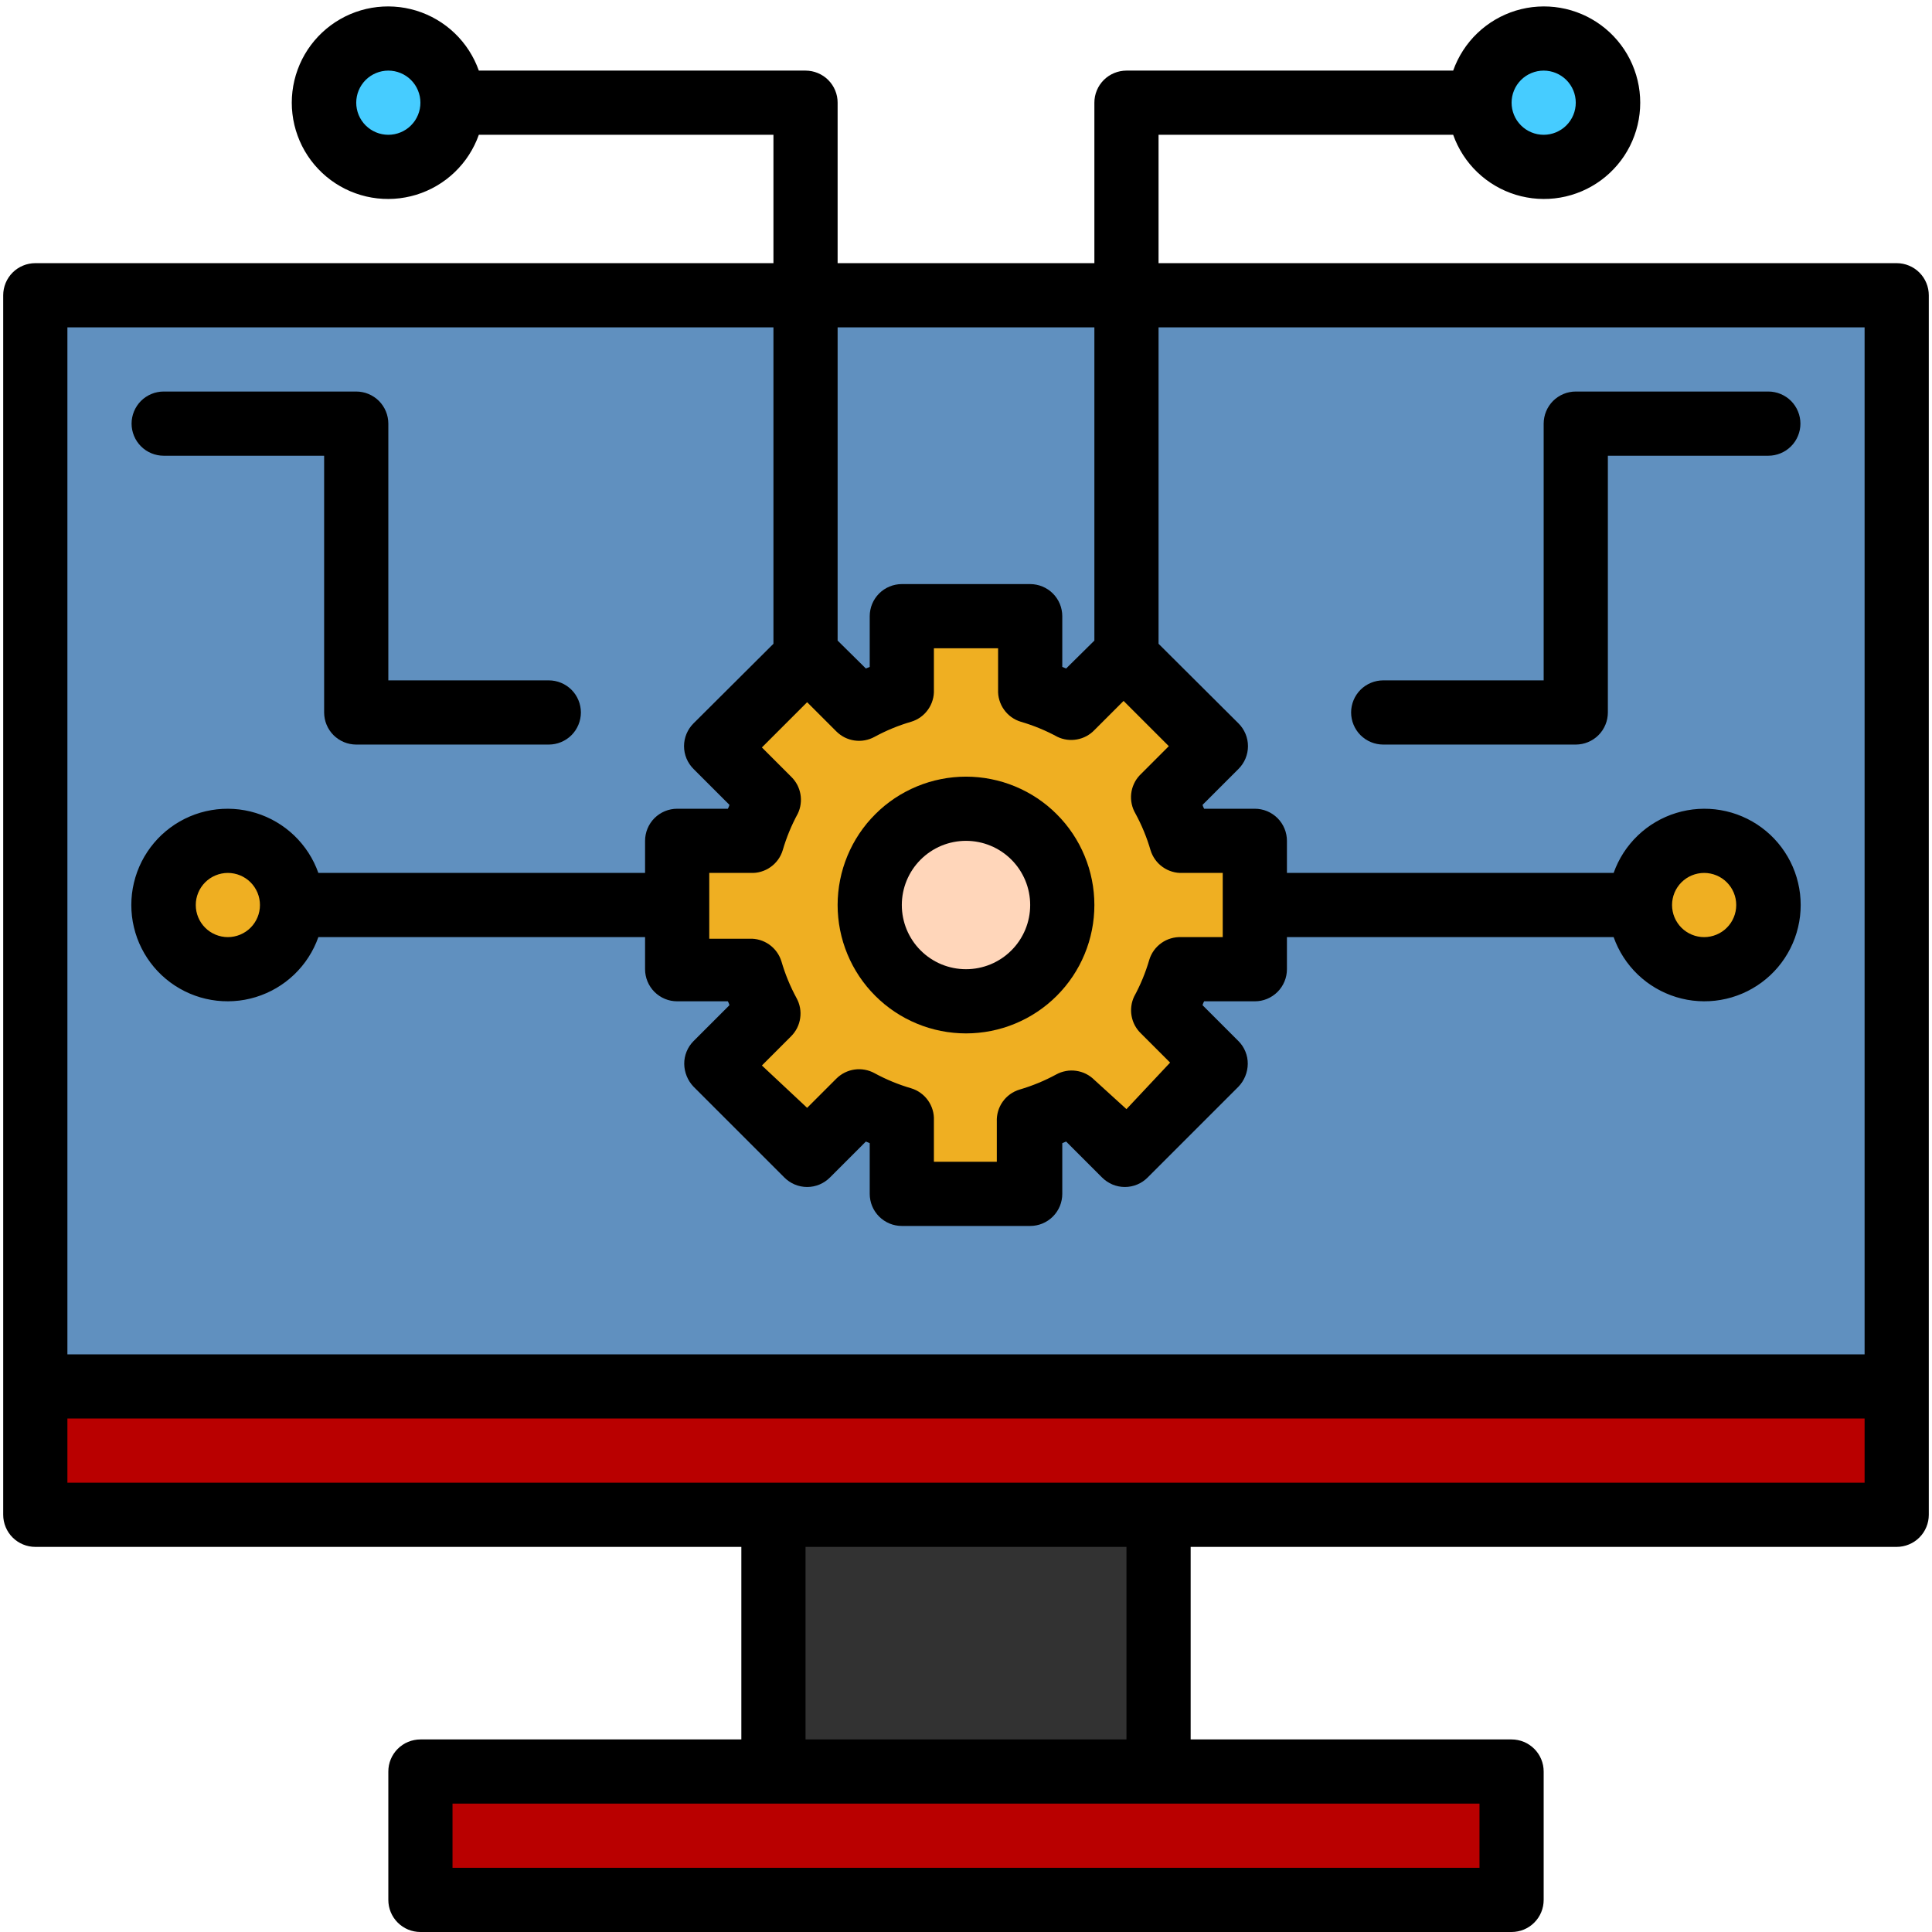 <svg xmlns="http://www.w3.org/2000/svg" xmlns:xlink="http://www.w3.org/1999/xlink" width="500" zoomAndPan="magnify" viewBox="0 0 375 375" height="500" preserveAspectRatio="xMidYMid meet" version="1.0"><path fill="#46ccff" d="M 87.832 19.934 C 87.832 20.75 87.754 21.562 87.594 22.363 C 87.434 23.168 87.195 23.945 86.883 24.703 C 86.57 25.457 86.188 26.176 85.734 26.855 C 85.277 27.535 84.762 28.164 84.184 28.742 C 83.605 29.32 82.977 29.84 82.297 30.293 C 81.613 30.746 80.898 31.129 80.141 31.445 C 79.387 31.758 78.605 31.992 77.805 32.152 C 77.004 32.312 76.191 32.391 75.375 32.391 C 74.555 32.391 73.746 32.312 72.941 32.152 C 72.141 31.992 71.363 31.758 70.605 31.445 C 69.852 31.129 69.133 30.746 68.453 30.293 C 67.773 29.84 67.145 29.32 66.562 28.742 C 65.984 28.164 65.469 27.535 65.016 26.855 C 64.559 26.176 64.176 25.457 63.863 24.703 C 63.551 23.945 63.312 23.168 63.156 22.363 C 62.996 21.562 62.914 20.75 62.914 19.934 C 62.914 19.117 62.996 18.305 63.156 17.504 C 63.312 16.699 63.551 15.922 63.863 15.164 C 64.176 14.41 64.559 13.691 65.016 13.012 C 65.469 12.332 65.984 11.703 66.562 11.125 C 67.145 10.547 67.773 10.027 68.453 9.574 C 69.133 9.121 69.852 8.738 70.605 8.422 C 71.363 8.109 72.141 7.875 72.941 7.715 C 73.746 7.555 74.555 7.477 75.375 7.477 C 76.191 7.477 77.004 7.555 77.805 7.715 C 78.605 7.875 79.387 8.109 80.141 8.422 C 80.898 8.738 81.613 9.121 82.297 9.574 C 82.977 10.027 83.605 10.547 84.184 11.125 C 84.762 11.703 85.277 12.332 85.734 13.012 C 86.188 13.691 86.57 14.41 86.883 15.164 C 87.195 15.922 87.434 16.699 87.594 17.504 C 87.754 18.305 87.832 19.117 87.832 19.934 Z M 87.832 19.934 " fill-opacity="1" fill-rule="nonzero"/><path fill="#46ccff" d="M 312.086 19.934 C 312.086 20.75 312.004 21.562 311.844 22.363 C 311.688 23.168 311.449 23.945 311.137 24.703 C 310.824 25.457 310.441 26.176 309.984 26.855 C 309.531 27.535 309.016 28.164 308.438 28.742 C 307.855 29.32 307.227 29.84 306.547 30.293 C 305.867 30.746 305.148 31.129 304.395 31.445 C 303.637 31.758 302.859 31.992 302.059 32.152 C 301.254 32.312 300.445 32.391 299.625 32.391 C 298.809 32.391 297.996 32.312 297.195 32.152 C 296.395 31.992 295.613 31.758 294.859 31.445 C 294.102 31.129 293.387 30.746 292.703 30.293 C 292.023 29.84 291.395 29.32 290.816 28.742 C 290.238 28.164 289.723 27.535 289.266 26.855 C 288.812 26.176 288.43 25.457 288.117 24.703 C 287.805 23.945 287.566 23.168 287.406 22.363 C 287.246 21.562 287.168 20.75 287.168 19.934 C 287.168 19.117 287.246 18.305 287.406 17.504 C 287.566 16.699 287.805 15.922 288.117 15.164 C 288.43 14.41 288.812 13.691 289.266 13.012 C 289.723 12.332 290.238 11.703 290.816 11.125 C 291.395 10.547 292.023 10.027 292.703 9.574 C 293.387 9.121 294.102 8.738 294.859 8.422 C 295.613 8.109 296.395 7.875 297.195 7.715 C 297.996 7.555 298.809 7.477 299.625 7.477 C 300.445 7.477 301.254 7.555 302.059 7.715 C 302.859 7.875 303.637 8.109 304.395 8.422 C 305.148 8.738 305.867 9.121 306.547 9.574 C 307.227 10.027 307.855 10.547 308.438 11.125 C 309.016 11.703 309.531 12.332 309.984 13.012 C 310.441 13.691 310.824 14.41 311.137 15.164 C 311.449 15.922 311.688 16.699 311.844 17.504 C 312.004 18.305 312.086 19.117 312.086 19.934 Z M 312.086 19.934 " fill-opacity="1" fill-rule="nonzero"/><path fill="#323232" d="M 150.125 287.789 L 224.875 287.789 L 224.875 350.082 L 150.125 350.082 Z M 150.125 287.789 " fill-opacity="1" fill-rule="nonzero"/><path fill="#b90000" d="M 81.602 343.855 L 293.398 343.855 L 293.398 368.77 L 81.602 368.77 Z M 81.602 343.855 " fill-opacity="1" fill-rule="nonzero"/><path fill="#6090bf" d="M 6.852 57.309 L 368.148 57.309 L 368.148 294.02 L 6.852 294.02 Z M 6.852 57.309 " fill-opacity="1" fill-rule="nonzero"/><path fill="#b90000" d="M 6.852 269.102 L 368.148 269.102 L 368.148 294.02 L 6.852 294.02 Z M 6.852 269.102 " fill-opacity="1" fill-rule="nonzero"/><path fill="#efaf22" d="M 56.688 175.664 C 56.688 176.484 56.605 177.293 56.445 178.094 C 56.285 178.898 56.051 179.676 55.738 180.434 C 55.426 181.188 55.039 181.906 54.586 182.586 C 54.133 183.266 53.617 183.895 53.035 184.473 C 52.457 185.051 51.828 185.57 51.148 186.023 C 50.469 186.477 49.75 186.863 48.996 187.176 C 48.238 187.488 47.461 187.723 46.656 187.883 C 45.855 188.043 45.047 188.121 44.227 188.121 C 43.41 188.121 42.598 188.043 41.797 187.883 C 40.996 187.723 40.215 187.488 39.461 187.176 C 38.703 186.863 37.984 186.477 37.305 186.023 C 36.625 185.57 35.996 185.051 35.418 184.473 C 34.84 183.895 34.324 183.266 33.867 182.586 C 33.414 181.906 33.031 181.188 32.719 180.434 C 32.406 179.676 32.168 178.898 32.008 178.094 C 31.848 177.293 31.77 176.484 31.77 175.664 C 31.77 174.848 31.848 174.035 32.008 173.234 C 32.168 172.43 32.406 171.652 32.719 170.898 C 33.031 170.141 33.414 169.422 33.867 168.742 C 34.324 168.062 34.84 167.434 35.418 166.855 C 35.996 166.277 36.625 165.762 37.305 165.305 C 37.984 164.852 38.703 164.469 39.461 164.152 C 40.215 163.84 40.996 163.605 41.797 163.445 C 42.598 163.285 43.41 163.207 44.227 163.207 C 45.047 163.207 45.855 163.285 46.656 163.445 C 47.461 163.605 48.238 163.84 48.996 164.156 C 49.75 164.469 50.469 164.852 51.148 165.305 C 51.828 165.762 52.457 166.277 53.035 166.855 C 53.617 167.434 54.133 168.062 54.586 168.742 C 55.039 169.422 55.426 170.141 55.738 170.898 C 56.051 171.652 56.285 172.43 56.445 173.234 C 56.605 174.035 56.688 174.848 56.688 175.664 Z M 56.688 175.664 " fill-opacity="1" fill-rule="nonzero"/><path fill="#efaf22" d="M 343.23 175.664 C 343.23 176.484 343.152 177.293 342.992 178.094 C 342.832 178.898 342.594 179.676 342.281 180.434 C 341.969 181.188 341.586 181.906 341.133 182.586 C 340.676 183.266 340.16 183.895 339.582 184.473 C 339.004 185.051 338.375 185.57 337.695 186.023 C 337.016 186.477 336.297 186.863 335.539 187.176 C 334.785 187.488 334.004 187.723 333.203 187.883 C 332.402 188.043 331.59 188.121 330.773 188.121 C 329.953 188.121 329.145 188.043 328.344 187.883 C 327.539 187.723 326.762 187.488 326.004 187.176 C 325.25 186.863 324.531 186.477 323.852 186.023 C 323.172 185.57 322.543 185.051 321.965 184.473 C 321.383 183.895 320.867 183.266 320.414 182.586 C 319.961 181.906 319.574 181.188 319.262 180.434 C 318.949 179.676 318.711 178.898 318.555 178.094 C 318.395 177.293 318.312 176.484 318.312 175.664 C 318.312 174.848 318.395 174.035 318.555 173.234 C 318.711 172.43 318.949 171.652 319.262 170.898 C 319.574 170.141 319.961 169.422 320.414 168.742 C 320.867 168.062 321.383 167.434 321.965 166.855 C 322.543 166.277 323.172 165.762 323.852 165.305 C 324.531 164.852 325.25 164.469 326.004 164.152 C 326.762 163.84 327.539 163.605 328.344 163.445 C 329.145 163.285 329.953 163.207 330.773 163.207 C 331.59 163.207 332.402 163.285 333.203 163.445 C 334.004 163.605 334.785 163.84 335.539 164.156 C 336.297 164.469 337.016 164.852 337.695 165.305 C 338.375 165.762 339.004 166.277 339.582 166.855 C 340.16 167.434 340.676 168.062 341.133 168.742 C 341.586 169.422 341.969 170.141 342.281 170.898 C 342.594 171.652 342.832 172.43 342.992 173.234 C 343.152 174.035 343.23 174.848 343.23 175.664 Z M 343.23 175.664 " fill-opacity="1" fill-rule="nonzero"/><path fill="#efaf22" d="M 243.562 188.121 L 243.562 163.207 L 229.297 163.207 C 228.453 160.32 227.309 157.562 225.871 154.922 L 235.965 144.828 L 218.645 127.199 L 208.555 137.293 C 205.816 135.836 202.949 134.691 199.957 133.867 L 199.957 119.602 L 175.043 119.602 L 175.043 133.867 C 172.156 134.715 169.395 135.855 166.758 137.293 L 156.664 127.199 L 139.035 144.828 L 149.129 154.922 C 147.691 157.562 146.547 160.32 145.703 163.207 L 131.438 163.207 L 131.438 188.121 L 145.703 188.121 C 146.547 191.008 147.691 193.77 149.129 196.406 L 139.035 206.812 L 156.664 224.438 L 166.758 214.348 C 169.395 215.785 172.156 216.926 175.043 217.773 L 175.043 231.727 L 199.957 231.727 L 199.957 217.461 C 202.844 216.617 205.605 215.473 208.242 214.035 L 218.645 224.129 L 235.965 206.812 L 225.871 196.719 C 227.332 193.98 228.473 191.113 229.297 188.121 Z M 243.562 188.121 " fill-opacity="1" fill-rule="nonzero"/><path fill="#ffd6ba" d="M 206.188 175.664 C 206.188 176.277 206.156 176.887 206.098 177.496 C 206.039 178.105 205.949 178.711 205.828 179.309 C 205.711 179.91 205.562 180.504 205.383 181.09 C 205.207 181.676 205 182.25 204.766 182.816 C 204.531 183.383 204.27 183.934 203.98 184.473 C 203.691 185.012 203.379 185.539 203.039 186.047 C 202.699 186.555 202.336 187.047 201.945 187.52 C 201.559 187.992 201.148 188.445 200.715 188.879 C 200.281 189.312 199.828 189.723 199.355 190.109 C 198.883 190.5 198.391 190.863 197.883 191.203 C 197.375 191.543 196.848 191.855 196.309 192.145 C 195.77 192.434 195.219 192.695 194.652 192.93 C 194.086 193.164 193.512 193.371 192.926 193.547 C 192.34 193.727 191.746 193.875 191.145 193.992 C 190.547 194.113 189.941 194.203 189.332 194.262 C 188.723 194.32 188.113 194.352 187.5 194.352 C 186.887 194.352 186.277 194.32 185.668 194.262 C 185.059 194.203 184.453 194.113 183.855 193.992 C 183.254 193.875 182.66 193.727 182.074 193.547 C 181.488 193.371 180.914 193.164 180.348 192.93 C 179.781 192.695 179.23 192.434 178.691 192.145 C 178.152 191.855 177.625 191.543 177.117 191.203 C 176.609 190.863 176.117 190.5 175.645 190.109 C 175.172 189.723 174.719 189.312 174.285 188.879 C 173.852 188.445 173.441 187.992 173.055 187.52 C 172.664 187.047 172.301 186.555 171.961 186.047 C 171.621 185.539 171.309 185.012 171.02 184.473 C 170.73 183.934 170.469 183.383 170.234 182.816 C 170 182.25 169.793 181.676 169.617 181.09 C 169.438 180.504 169.289 179.91 169.172 179.309 C 169.051 178.711 168.961 178.105 168.902 177.496 C 168.844 176.887 168.812 176.277 168.812 175.664 C 168.812 175.051 168.844 174.441 168.902 173.832 C 168.961 173.223 169.051 172.617 169.172 172.02 C 169.289 171.418 169.438 170.824 169.617 170.238 C 169.793 169.652 170 169.078 170.234 168.512 C 170.469 167.949 170.73 167.395 171.02 166.855 C 171.309 166.316 171.621 165.789 171.961 165.281 C 172.301 164.773 172.664 164.281 173.055 163.809 C 173.441 163.336 173.852 162.883 174.285 162.449 C 174.719 162.016 175.172 161.605 175.645 161.219 C 176.117 160.832 176.609 160.465 177.117 160.125 C 177.625 159.785 178.152 159.473 178.691 159.184 C 179.23 158.895 179.781 158.633 180.348 158.398 C 180.914 158.164 181.488 157.961 182.074 157.781 C 182.66 157.605 183.254 157.457 183.855 157.336 C 184.453 157.215 185.059 157.125 185.668 157.066 C 186.277 157.008 186.887 156.977 187.5 156.977 C 188.113 156.977 188.723 157.008 189.332 157.066 C 189.941 157.125 190.547 157.215 191.145 157.336 C 191.746 157.457 192.34 157.605 192.926 157.781 C 193.512 157.961 194.086 158.164 194.652 158.398 C 195.219 158.633 195.77 158.895 196.309 159.184 C 196.848 159.473 197.375 159.785 197.883 160.125 C 198.391 160.465 198.883 160.832 199.355 161.219 C 199.828 161.605 200.281 162.016 200.715 162.449 C 201.148 162.883 201.559 163.336 201.945 163.809 C 202.336 164.281 202.699 164.773 203.039 165.281 C 203.379 165.789 203.691 166.316 203.98 166.855 C 204.27 167.395 204.531 167.949 204.766 168.512 C 205 169.078 205.207 169.652 205.383 170.238 C 205.562 170.824 205.711 171.418 205.828 172.02 C 205.949 172.617 206.039 173.223 206.098 173.832 C 206.156 174.441 206.188 175.051 206.188 175.664 Z M 206.188 175.664 " fill-opacity="1" fill-rule="nonzero"/><path fill="#000000" d="M 368.148 51.078 L 224.875 51.078 L 224.875 26.164 L 282.059 26.164 C 282.301 26.848 282.586 27.52 282.906 28.172 C 283.227 28.824 283.586 29.457 283.98 30.07 C 284.375 30.684 284.805 31.27 285.266 31.828 C 285.73 32.391 286.223 32.922 286.75 33.426 C 287.277 33.93 287.828 34.402 288.41 34.84 C 288.992 35.281 289.594 35.684 290.223 36.051 C 290.852 36.422 291.5 36.75 292.164 37.043 C 292.832 37.336 293.512 37.59 294.211 37.805 C 294.906 38.016 295.609 38.188 296.328 38.316 C 297.043 38.449 297.766 38.539 298.492 38.582 C 299.219 38.629 299.945 38.633 300.672 38.594 C 301.398 38.555 302.121 38.477 302.84 38.352 C 303.555 38.23 304.266 38.066 304.961 37.859 C 305.66 37.652 306.344 37.406 307.016 37.121 C 307.684 36.836 308.336 36.512 308.965 36.148 C 309.598 35.789 310.207 35.391 310.793 34.957 C 311.379 34.523 311.934 34.059 312.465 33.562 C 312.996 33.062 313.496 32.535 313.965 31.98 C 314.438 31.422 314.871 30.84 315.273 30.234 C 315.672 29.625 316.039 28.996 316.367 28.348 C 316.695 27.695 316.98 27.027 317.23 26.344 C 317.48 25.66 317.691 24.965 317.859 24.258 C 318.027 23.551 318.156 22.832 318.238 22.109 C 318.324 21.387 318.367 20.66 318.367 19.934 C 318.367 19.207 318.324 18.48 318.238 17.758 C 318.156 17.035 318.027 16.316 317.859 15.609 C 317.691 14.902 317.48 14.207 317.23 13.523 C 316.98 12.84 316.695 12.172 316.367 11.52 C 316.039 10.871 315.672 10.242 315.273 9.633 C 314.871 9.027 314.438 8.445 313.965 7.887 C 313.496 7.332 312.996 6.805 312.465 6.305 C 311.934 5.809 311.379 5.344 310.793 4.91 C 310.207 4.477 309.598 4.078 308.965 3.719 C 308.336 3.355 307.684 3.031 307.016 2.746 C 306.344 2.461 305.66 2.215 304.961 2.008 C 304.266 1.801 303.555 1.637 302.84 1.516 C 302.121 1.391 301.398 1.312 300.672 1.273 C 299.945 1.234 299.219 1.238 298.492 1.285 C 297.766 1.328 297.043 1.418 296.328 1.547 C 295.609 1.68 294.906 1.852 294.211 2.062 C 293.512 2.277 292.832 2.531 292.164 2.824 C 291.5 3.117 290.852 3.445 290.223 3.816 C 289.594 4.184 288.992 4.586 288.41 5.027 C 287.828 5.465 287.277 5.938 286.75 6.441 C 286.223 6.941 285.73 7.477 285.266 8.039 C 284.805 8.598 284.375 9.184 283.98 9.797 C 283.586 10.41 283.227 11.043 282.906 11.695 C 282.586 12.348 282.301 13.02 282.059 13.703 L 218.645 13.703 C 218.238 13.703 217.832 13.746 217.43 13.824 C 217.031 13.902 216.641 14.023 216.262 14.18 C 215.883 14.336 215.527 14.527 215.184 14.754 C 214.844 14.98 214.531 15.238 214.242 15.527 C 213.953 15.816 213.695 16.133 213.465 16.473 C 213.238 16.812 213.047 17.172 212.891 17.551 C 212.734 17.926 212.617 18.316 212.535 18.719 C 212.457 19.121 212.418 19.523 212.418 19.934 L 212.418 51.078 L 162.582 51.078 L 162.582 19.934 C 162.582 19.523 162.543 19.121 162.465 18.719 C 162.383 18.316 162.266 17.926 162.109 17.551 C 161.953 17.172 161.762 16.812 161.535 16.473 C 161.305 16.133 161.047 15.816 160.758 15.527 C 160.469 15.238 160.156 14.98 159.816 14.754 C 159.473 14.527 159.117 14.336 158.738 14.18 C 158.359 14.023 157.969 13.902 157.57 13.824 C 157.168 13.746 156.762 13.703 156.355 13.703 L 92.941 13.703 C 92.699 13.02 92.414 12.348 92.094 11.695 C 91.773 11.043 91.414 10.41 91.02 9.797 C 90.625 9.184 90.195 8.598 89.734 8.039 C 89.27 7.477 88.773 6.941 88.25 6.441 C 87.723 5.938 87.172 5.465 86.59 5.027 C 86.008 4.586 85.406 4.184 84.777 3.816 C 84.148 3.445 83.5 3.117 82.836 2.824 C 82.168 2.531 81.488 2.277 80.789 2.062 C 80.094 1.852 79.387 1.68 78.672 1.547 C 77.957 1.418 77.234 1.328 76.508 1.285 C 75.781 1.238 75.055 1.234 74.328 1.273 C 73.602 1.312 72.879 1.391 72.16 1.516 C 71.445 1.637 70.734 1.801 70.039 2.008 C 69.34 2.215 68.656 2.461 67.984 2.746 C 67.316 3.031 66.664 3.355 66.035 3.719 C 65.402 4.078 64.793 4.477 64.207 4.91 C 63.621 5.344 63.066 5.809 62.535 6.305 C 62.004 6.805 61.504 7.332 61.035 7.887 C 60.562 8.445 60.129 9.027 59.727 9.633 C 59.328 10.242 58.961 10.871 58.633 11.52 C 58.305 12.172 58.02 12.84 57.77 13.523 C 57.52 14.207 57.309 14.902 57.141 15.609 C 56.973 16.316 56.844 17.035 56.762 17.758 C 56.676 18.48 56.633 19.207 56.633 19.934 C 56.633 20.66 56.676 21.387 56.762 22.109 C 56.844 22.832 56.973 23.551 57.141 24.258 C 57.309 24.965 57.52 25.66 57.77 26.344 C 58.02 27.027 58.305 27.695 58.633 28.348 C 58.961 28.996 59.328 29.625 59.727 30.234 C 60.129 30.84 60.562 31.422 61.035 31.98 C 61.504 32.535 62.004 33.062 62.535 33.562 C 63.066 34.059 63.621 34.523 64.207 34.957 C 64.793 35.391 65.402 35.789 66.035 36.148 C 66.664 36.512 67.316 36.836 67.984 37.121 C 68.656 37.406 69.34 37.652 70.039 37.859 C 70.734 38.066 71.445 38.23 72.16 38.352 C 72.879 38.477 73.602 38.555 74.328 38.594 C 75.055 38.633 75.781 38.629 76.508 38.582 C 77.234 38.539 77.957 38.449 78.672 38.316 C 79.387 38.188 80.094 38.016 80.789 37.805 C 81.488 37.59 82.168 37.336 82.836 37.043 C 83.5 36.75 84.148 36.422 84.777 36.051 C 85.406 35.684 86.008 35.281 86.59 34.84 C 87.172 34.402 87.723 33.93 88.25 33.426 C 88.773 32.922 89.27 32.391 89.734 31.828 C 90.195 31.27 90.625 30.684 91.02 30.07 C 91.414 29.457 91.773 28.824 92.094 28.172 C 92.414 27.52 92.699 26.848 92.941 26.164 L 150.125 26.164 L 150.125 51.078 L 6.852 51.078 C 6.441 51.078 6.039 51.121 5.637 51.199 C 5.234 51.277 4.848 51.398 4.469 51.555 C 4.09 51.711 3.73 51.902 3.391 52.129 C 3.051 52.355 2.738 52.613 2.449 52.902 C 2.16 53.195 1.898 53.508 1.672 53.848 C 1.445 54.188 1.254 54.547 1.098 54.926 C 0.941 55.305 0.824 55.691 0.742 56.094 C 0.664 56.496 0.621 56.898 0.621 57.309 L 0.621 294.02 C 0.621 294.43 0.664 294.836 0.742 295.234 C 0.824 295.637 0.941 296.027 1.098 296.402 C 1.254 296.781 1.445 297.141 1.672 297.48 C 1.898 297.82 2.16 298.137 2.449 298.426 C 2.738 298.715 3.051 298.973 3.391 299.199 C 3.73 299.426 4.09 299.617 4.469 299.773 C 4.848 299.93 5.234 300.051 5.637 300.129 C 6.039 300.211 6.441 300.25 6.852 300.25 L 143.895 300.25 L 143.895 337.625 L 81.602 337.625 C 81.195 337.625 80.789 337.664 80.387 337.746 C 79.988 337.824 79.598 337.941 79.219 338.098 C 78.84 338.254 78.48 338.445 78.141 338.676 C 77.801 338.902 77.488 339.16 77.199 339.449 C 76.91 339.738 76.652 340.055 76.422 340.395 C 76.195 340.734 76.004 341.094 75.848 341.469 C 75.691 341.848 75.574 342.238 75.492 342.637 C 75.414 343.039 75.375 343.445 75.375 343.855 L 75.375 368.77 C 75.375 369.18 75.414 369.586 75.492 369.984 C 75.574 370.387 75.691 370.777 75.848 371.156 C 76.004 371.531 76.195 371.891 76.422 372.23 C 76.652 372.57 76.91 372.887 77.199 373.176 C 77.488 373.465 77.801 373.723 78.141 373.949 C 78.48 374.176 78.84 374.371 79.219 374.527 C 79.598 374.684 79.988 374.801 80.387 374.879 C 80.789 374.961 81.195 375 81.602 375 L 293.398 375 C 293.805 375 294.211 374.961 294.613 374.879 C 295.012 374.801 295.402 374.684 295.781 374.527 C 296.16 374.371 296.52 374.176 296.859 373.949 C 297.199 373.723 297.512 373.465 297.801 373.176 C 298.09 372.887 298.348 372.57 298.578 372.23 C 298.805 371.891 298.996 371.531 299.152 371.156 C 299.309 370.777 299.426 370.387 299.508 369.984 C 299.586 369.586 299.625 369.18 299.625 368.77 L 299.625 343.855 C 299.625 343.445 299.586 343.039 299.508 342.637 C 299.426 342.238 299.309 341.848 299.152 341.469 C 298.996 341.094 298.805 340.734 298.578 340.395 C 298.348 340.055 298.09 339.738 297.801 339.449 C 297.512 339.16 297.199 338.902 296.859 338.676 C 296.52 338.445 296.16 338.254 295.781 338.098 C 295.402 337.941 295.012 337.824 294.613 337.746 C 294.211 337.664 293.805 337.625 293.398 337.625 L 231.105 337.625 L 231.105 300.25 L 368.148 300.25 C 368.559 300.25 368.961 300.211 369.363 300.129 C 369.766 300.051 370.152 299.93 370.531 299.773 C 370.91 299.617 371.27 299.426 371.609 299.199 C 371.949 298.973 372.262 298.715 372.551 298.426 C 372.84 298.137 373.102 297.82 373.328 297.48 C 373.555 297.141 373.746 296.781 373.902 296.402 C 374.059 296.027 374.176 295.637 374.258 295.234 C 374.336 294.836 374.379 294.43 374.379 294.02 L 374.379 57.309 C 374.379 56.898 374.336 56.496 374.258 56.094 C 374.176 55.691 374.059 55.305 373.902 54.926 C 373.746 54.547 373.555 54.188 373.328 53.848 C 373.102 53.508 372.84 53.195 372.551 52.902 C 372.262 52.613 371.949 52.355 371.609 52.129 C 371.27 51.902 370.91 51.711 370.531 51.555 C 370.152 51.398 369.766 51.277 369.363 51.199 C 368.961 51.121 368.559 51.078 368.148 51.078 Z M 299.625 13.703 C 300.035 13.703 300.441 13.746 300.84 13.824 C 301.242 13.902 301.633 14.023 302.012 14.18 C 302.387 14.336 302.746 14.527 303.086 14.754 C 303.426 14.98 303.742 15.238 304.031 15.527 C 304.32 15.816 304.578 16.133 304.805 16.473 C 305.031 16.812 305.227 17.172 305.383 17.551 C 305.539 17.926 305.656 18.316 305.734 18.719 C 305.816 19.121 305.855 19.523 305.855 19.934 C 305.855 20.344 305.816 20.746 305.734 21.148 C 305.656 21.551 305.539 21.941 305.383 22.316 C 305.227 22.695 305.031 23.055 304.805 23.395 C 304.578 23.734 304.32 24.051 304.031 24.34 C 303.742 24.629 303.426 24.887 303.086 25.113 C 302.746 25.34 302.387 25.531 302.012 25.688 C 301.633 25.844 301.242 25.965 300.84 26.043 C 300.441 26.121 300.035 26.164 299.625 26.164 C 299.219 26.164 298.812 26.121 298.41 26.043 C 298.012 25.965 297.621 25.844 297.242 25.688 C 296.863 25.531 296.504 25.34 296.164 25.113 C 295.824 24.887 295.512 24.629 295.223 24.34 C 294.934 24.051 294.676 23.734 294.445 23.395 C 294.219 23.055 294.027 22.695 293.871 22.316 C 293.715 21.941 293.598 21.551 293.516 21.148 C 293.438 20.746 293.398 20.344 293.398 19.934 C 293.398 19.523 293.438 19.121 293.516 18.719 C 293.598 18.316 293.715 17.926 293.871 17.551 C 294.027 17.172 294.219 16.812 294.445 16.473 C 294.676 16.133 294.934 15.816 295.223 15.527 C 295.512 15.238 295.824 14.98 296.164 14.754 C 296.504 14.527 296.863 14.336 297.242 14.18 C 297.621 14.023 298.012 13.902 298.41 13.824 C 298.812 13.746 299.219 13.703 299.625 13.703 Z M 75.375 26.164 C 74.965 26.164 74.559 26.121 74.16 26.043 C 73.758 25.965 73.367 25.844 72.988 25.688 C 72.613 25.531 72.254 25.34 71.914 25.113 C 71.574 24.887 71.258 24.629 70.969 24.34 C 70.68 24.051 70.422 23.734 70.195 23.395 C 69.969 23.055 69.773 22.695 69.617 22.316 C 69.461 21.941 69.344 21.551 69.266 21.148 C 69.184 20.746 69.145 20.344 69.145 19.934 C 69.145 19.523 69.184 19.121 69.266 18.719 C 69.344 18.316 69.461 17.926 69.617 17.551 C 69.773 17.172 69.969 16.812 70.195 16.473 C 70.422 16.133 70.68 15.816 70.969 15.527 C 71.258 15.238 71.574 14.98 71.914 14.754 C 72.254 14.527 72.613 14.336 72.988 14.18 C 73.367 14.023 73.758 13.902 74.16 13.824 C 74.559 13.746 74.965 13.703 75.375 13.703 C 75.781 13.703 76.188 13.746 76.59 13.824 C 76.988 13.902 77.379 14.023 77.758 14.18 C 78.137 14.336 78.496 14.527 78.836 14.754 C 79.176 14.98 79.488 15.238 79.777 15.527 C 80.066 15.816 80.324 16.133 80.555 16.473 C 80.781 16.812 80.973 17.172 81.129 17.551 C 81.285 17.926 81.402 18.316 81.484 18.719 C 81.562 19.121 81.602 19.523 81.602 19.934 C 81.602 20.344 81.562 20.746 81.484 21.148 C 81.402 21.551 81.285 21.941 81.129 22.316 C 80.973 22.695 80.781 23.055 80.555 23.395 C 80.324 23.734 80.066 24.051 79.777 24.34 C 79.488 24.629 79.176 24.887 78.836 25.113 C 78.496 25.34 78.137 25.531 77.758 25.688 C 77.379 25.844 76.988 25.965 76.59 26.043 C 76.188 26.121 75.781 26.164 75.375 26.164 Z M 212.418 63.539 L 212.418 124.336 L 206.934 129.754 L 206.188 129.445 L 206.188 119.602 C 206.188 119.191 206.148 118.789 206.066 118.387 C 205.988 117.984 205.871 117.594 205.715 117.219 C 205.559 116.84 205.363 116.48 205.137 116.141 C 204.91 115.801 204.652 115.484 204.363 115.195 C 204.074 114.906 203.758 114.648 203.418 114.422 C 203.078 114.195 202.719 114.004 202.344 113.848 C 201.965 113.691 201.574 113.57 201.172 113.492 C 200.773 113.41 200.367 113.371 199.957 113.371 L 175.043 113.371 C 174.633 113.371 174.227 113.41 173.828 113.492 C 173.426 113.57 173.035 113.691 172.656 113.848 C 172.281 114.004 171.922 114.195 171.582 114.422 C 171.242 114.648 170.926 114.906 170.637 115.195 C 170.348 115.484 170.09 115.801 169.863 116.141 C 169.637 116.48 169.441 116.84 169.285 117.219 C 169.129 117.594 169.012 117.984 168.934 118.387 C 168.852 118.789 168.812 119.191 168.812 119.602 L 168.812 129.445 L 168.066 129.754 L 162.582 124.336 L 162.582 63.539 Z M 220.391 157.91 C 221.621 160.176 222.594 162.539 223.316 165.012 C 223.52 165.676 223.82 166.285 224.223 166.848 C 224.629 167.41 225.109 167.891 225.676 168.289 C 226.238 168.691 226.852 168.988 227.516 169.184 C 228.18 169.383 228.855 169.465 229.547 169.434 L 237.332 169.434 L 237.332 181.895 L 229.297 181.895 C 228.605 181.863 227.93 181.949 227.266 182.145 C 226.602 182.34 225.988 182.637 225.426 183.039 C 224.863 183.438 224.379 183.918 223.973 184.48 C 223.57 185.043 223.27 185.656 223.07 186.316 C 222.348 188.789 221.371 191.156 220.141 193.418 C 219.859 194.008 219.676 194.625 219.594 195.273 C 219.508 195.922 219.523 196.566 219.641 197.211 C 219.758 197.852 219.969 198.461 220.277 199.039 C 220.59 199.613 220.977 200.129 221.449 200.582 L 227.117 206.25 L 218.645 215.281 L 212.418 209.613 C 211.941 209.137 211.398 208.746 210.797 208.441 C 210.191 208.141 209.555 207.941 208.887 207.848 C 208.219 207.75 207.551 207.762 206.887 207.887 C 206.223 208.008 205.598 208.23 205.004 208.555 C 202.742 209.785 200.375 210.758 197.902 211.484 C 197.242 211.684 196.629 211.984 196.066 212.387 C 195.504 212.793 195.023 213.277 194.625 213.84 C 194.223 214.402 193.926 215.016 193.73 215.68 C 193.535 216.344 193.449 217.02 193.48 217.711 L 193.48 225.5 L 181.27 225.5 L 181.27 217.461 C 181.301 216.773 181.219 216.094 181.02 215.43 C 180.824 214.77 180.527 214.156 180.125 213.59 C 179.727 213.027 179.246 212.543 178.684 212.141 C 178.121 211.734 177.512 211.434 176.848 211.234 C 174.375 210.512 172.008 209.535 169.746 208.305 C 169.156 207.98 168.527 207.758 167.863 207.637 C 167.199 207.516 166.531 207.5 165.863 207.598 C 165.195 207.691 164.559 207.891 163.953 208.195 C 163.352 208.496 162.812 208.887 162.332 209.363 L 156.664 215.031 L 147.883 206.812 L 153.551 201.141 C 154.027 200.664 154.418 200.125 154.723 199.52 C 155.023 198.918 155.223 198.281 155.316 197.613 C 155.414 196.945 155.402 196.277 155.281 195.613 C 155.16 194.949 154.934 194.32 154.609 193.73 C 153.379 191.465 152.406 189.098 151.684 186.629 C 151.48 185.965 151.18 185.355 150.777 184.793 C 150.371 184.23 149.891 183.75 149.324 183.348 C 148.762 182.949 148.148 182.652 147.484 182.453 C 146.82 182.258 146.145 182.176 145.453 182.207 L 137.668 182.207 L 137.668 169.434 L 145.703 169.434 C 146.395 169.465 147.07 169.383 147.734 169.184 C 148.398 168.988 149.012 168.691 149.574 168.289 C 150.137 167.891 150.621 167.41 151.027 166.848 C 151.43 166.285 151.73 165.676 151.93 165.012 C 152.652 162.539 153.629 160.176 154.859 157.91 C 155.141 157.32 155.324 156.703 155.406 156.055 C 155.492 155.406 155.477 154.762 155.359 154.117 C 155.242 153.477 155.031 152.867 154.723 152.289 C 154.41 151.715 154.023 151.199 153.551 150.746 L 147.883 145.078 L 156.664 136.297 L 162.332 141.965 C 162.812 142.441 163.352 142.832 163.953 143.137 C 164.559 143.438 165.195 143.637 165.863 143.73 C 166.531 143.828 167.199 143.816 167.863 143.691 C 168.527 143.57 169.156 143.348 169.746 143.023 C 172.008 141.793 174.375 140.816 176.848 140.094 C 177.512 139.895 178.121 139.594 178.684 139.191 C 179.246 138.785 179.727 138.301 180.125 137.738 C 180.527 137.176 180.824 136.562 181.02 135.898 C 181.219 135.234 181.301 134.559 181.27 133.867 L 181.27 125.832 L 193.73 125.832 L 193.73 133.867 C 193.699 134.559 193.781 135.234 193.98 135.898 C 194.176 136.562 194.473 137.176 194.875 137.738 C 195.273 138.301 195.754 138.785 196.316 139.191 C 196.879 139.594 197.488 139.895 198.152 140.094 C 200.625 140.816 202.992 141.793 205.254 143.023 C 205.844 143.305 206.461 143.488 207.109 143.574 C 207.758 143.656 208.402 143.641 209.047 143.523 C 209.688 143.406 210.297 143.195 210.875 142.887 C 211.449 142.574 211.965 142.188 212.418 141.715 L 218.086 136.047 L 226.867 144.828 L 221.199 150.5 C 220.742 150.988 220.371 151.539 220.094 152.152 C 219.812 152.762 219.637 153.402 219.562 154.07 C 219.492 154.738 219.523 155.402 219.668 156.059 C 219.809 156.715 220.051 157.332 220.391 157.91 Z M 150.125 63.539 L 150.125 124.957 L 134.613 140.406 C 134.32 140.695 134.062 141.012 133.832 141.352 C 133.602 141.695 133.41 142.055 133.25 142.434 C 133.094 142.812 132.973 143.203 132.891 143.609 C 132.812 144.012 132.77 144.418 132.77 144.828 C 132.77 145.242 132.812 145.648 132.891 146.051 C 132.973 146.453 133.094 146.848 133.25 147.227 C 133.41 147.605 133.602 147.965 133.832 148.305 C 134.062 148.648 134.32 148.965 134.613 149.254 L 141.59 156.23 C 141.512 156.488 141.41 156.738 141.277 156.977 L 131.438 156.977 C 131.027 156.977 130.621 157.016 130.223 157.098 C 129.82 157.176 129.43 157.293 129.055 157.449 C 128.676 157.609 128.316 157.801 127.977 158.027 C 127.637 158.254 127.32 158.512 127.031 158.801 C 126.742 159.09 126.484 159.406 126.258 159.746 C 126.031 160.086 125.84 160.445 125.684 160.82 C 125.523 161.199 125.406 161.59 125.328 161.992 C 125.246 162.391 125.207 162.797 125.207 163.207 L 125.207 169.434 L 61.793 169.434 C 61.551 168.75 61.27 168.078 60.949 167.426 C 60.629 166.773 60.27 166.141 59.875 165.527 C 59.48 164.918 59.051 164.328 58.586 163.77 C 58.125 163.207 57.629 162.676 57.105 162.172 C 56.578 161.668 56.023 161.195 55.445 160.758 C 54.863 160.316 54.258 159.914 53.629 159.547 C 53.004 159.176 52.355 158.848 51.688 158.555 C 51.023 158.262 50.34 158.008 49.645 157.797 C 48.949 157.582 48.242 157.41 47.527 157.281 C 46.809 157.148 46.09 157.062 45.363 157.016 C 44.637 156.969 43.91 156.965 43.184 157.004 C 42.453 157.043 41.734 157.121 41.016 157.246 C 40.297 157.367 39.59 157.535 38.891 157.738 C 38.191 157.945 37.508 158.191 36.84 158.477 C 36.168 158.762 35.52 159.086 34.887 159.449 C 34.254 159.809 33.648 160.207 33.062 160.641 C 32.477 161.074 31.918 161.539 31.387 162.035 C 30.855 162.535 30.355 163.062 29.887 163.621 C 29.418 164.176 28.984 164.758 28.582 165.367 C 28.18 165.973 27.816 166.602 27.488 167.25 C 27.16 167.902 26.871 168.57 26.621 169.254 C 26.371 169.938 26.164 170.633 25.996 171.34 C 25.824 172.051 25.699 172.766 25.613 173.488 C 25.531 174.211 25.488 174.938 25.488 175.664 C 25.488 176.391 25.531 177.117 25.613 177.84 C 25.699 178.562 25.824 179.281 25.996 179.988 C 26.164 180.695 26.371 181.391 26.621 182.078 C 26.871 182.762 27.16 183.426 27.488 184.078 C 27.816 184.727 28.18 185.355 28.582 185.965 C 28.984 186.57 29.418 187.152 29.887 187.711 C 30.355 188.266 30.855 188.793 31.387 189.293 C 31.918 189.789 32.477 190.254 33.062 190.688 C 33.648 191.121 34.254 191.52 34.887 191.879 C 35.52 192.242 36.168 192.566 36.84 192.852 C 37.508 193.137 38.191 193.383 38.891 193.59 C 39.59 193.797 40.297 193.961 41.016 194.082 C 41.734 194.207 42.453 194.285 43.184 194.324 C 43.91 194.363 44.637 194.359 45.363 194.312 C 46.09 194.27 46.809 194.18 47.527 194.051 C 48.242 193.918 48.949 193.746 49.645 193.535 C 50.34 193.32 51.023 193.066 51.688 192.773 C 52.355 192.48 53.004 192.152 53.629 191.785 C 54.258 191.414 54.863 191.012 55.445 190.574 C 56.023 190.133 56.578 189.66 57.105 189.16 C 57.629 188.656 58.125 188.121 58.586 187.562 C 59.051 187 59.48 186.414 59.875 185.801 C 60.27 185.188 60.629 184.559 60.949 183.902 C 61.27 183.25 61.551 182.578 61.793 181.895 L 125.207 181.895 L 125.207 188.121 C 125.207 188.531 125.246 188.938 125.328 189.34 C 125.406 189.738 125.523 190.129 125.684 190.508 C 125.84 190.883 126.031 191.242 126.258 191.582 C 126.484 191.922 126.742 192.238 127.031 192.527 C 127.32 192.816 127.637 193.074 127.977 193.301 C 128.316 193.531 128.676 193.723 129.055 193.879 C 129.43 194.035 129.82 194.152 130.223 194.234 C 130.621 194.312 131.027 194.352 131.438 194.352 L 141.277 194.352 C 141.41 194.59 141.512 194.84 141.59 195.102 L 134.613 202.078 C 134.031 202.664 133.582 203.34 133.27 204.109 C 132.957 204.875 132.801 205.672 132.809 206.5 C 132.82 207.324 132.98 208.117 133.293 208.883 C 133.605 209.645 134.043 210.324 134.613 210.922 L 152.242 228.551 C 152.531 228.844 152.848 229.102 153.188 229.332 C 153.531 229.562 153.891 229.758 154.27 229.914 C 154.648 230.074 155.039 230.191 155.445 230.273 C 155.848 230.352 156.254 230.395 156.664 230.395 C 157.078 230.395 157.484 230.352 157.887 230.273 C 158.289 230.191 158.68 230.074 159.062 229.914 C 159.441 229.758 159.801 229.562 160.141 229.332 C 160.484 229.102 160.797 228.844 161.09 228.551 L 168.066 221.574 L 168.812 221.887 L 168.812 231.727 C 168.812 232.137 168.852 232.543 168.934 232.941 C 169.012 233.344 169.129 233.734 169.285 234.113 C 169.441 234.488 169.637 234.848 169.863 235.188 C 170.09 235.527 170.348 235.844 170.637 236.133 C 170.926 236.422 171.242 236.68 171.582 236.906 C 171.922 237.133 172.281 237.324 172.656 237.484 C 173.035 237.641 173.426 237.758 173.828 237.836 C 174.227 237.918 174.633 237.957 175.043 237.957 L 199.957 237.957 C 200.367 237.957 200.773 237.918 201.172 237.836 C 201.574 237.758 201.965 237.641 202.344 237.484 C 202.719 237.324 203.078 237.133 203.418 236.906 C 203.758 236.68 204.074 236.422 204.363 236.133 C 204.652 235.844 204.91 235.527 205.137 235.188 C 205.363 234.848 205.559 234.488 205.715 234.113 C 205.871 233.734 205.988 233.344 206.066 232.941 C 206.148 232.543 206.188 232.137 206.188 231.727 L 206.188 221.887 L 206.934 221.574 L 213.91 228.551 C 214.203 228.844 214.516 229.102 214.859 229.332 C 215.199 229.562 215.559 229.758 215.938 229.914 C 216.32 230.074 216.711 230.191 217.113 230.273 C 217.516 230.352 217.922 230.395 218.336 230.395 C 218.746 230.395 219.152 230.352 219.555 230.273 C 219.961 230.191 220.352 230.074 220.73 229.914 C 221.109 229.758 221.469 229.562 221.812 229.332 C 222.152 229.102 222.469 228.844 222.758 228.551 L 240.387 210.922 C 240.957 210.324 241.395 209.645 241.707 208.883 C 242.02 208.117 242.18 207.324 242.191 206.5 C 242.199 205.672 242.043 204.875 241.73 204.109 C 241.418 203.34 240.969 202.664 240.387 202.078 L 233.41 195.102 C 233.488 194.84 233.59 194.59 233.723 194.352 L 243.562 194.352 C 243.973 194.352 244.379 194.312 244.777 194.234 C 245.18 194.152 245.57 194.035 245.945 193.879 C 246.324 193.723 246.684 193.531 247.023 193.301 C 247.363 193.074 247.68 192.816 247.969 192.527 C 248.258 192.238 248.516 191.922 248.742 191.582 C 248.969 191.242 249.16 190.883 249.316 190.508 C 249.477 190.129 249.594 189.738 249.672 189.34 C 249.754 188.938 249.793 188.531 249.793 188.121 L 249.793 181.895 L 313.207 181.895 C 313.449 182.578 313.73 183.25 314.051 183.902 C 314.371 184.559 314.73 185.188 315.125 185.801 C 315.52 186.414 315.949 187 316.414 187.562 C 316.875 188.121 317.371 188.656 317.895 189.16 C 318.422 189.66 318.977 190.133 319.555 190.574 C 320.137 191.012 320.742 191.414 321.371 191.785 C 321.996 192.152 322.645 192.48 323.312 192.773 C 323.977 193.066 324.66 193.32 325.355 193.535 C 326.051 193.746 326.758 193.918 327.473 194.051 C 328.191 194.18 328.91 194.27 329.637 194.312 C 330.363 194.359 331.09 194.363 331.816 194.324 C 332.547 194.285 333.266 194.207 333.984 194.082 C 334.703 193.961 335.41 193.797 336.109 193.59 C 336.809 193.383 337.492 193.137 338.16 192.852 C 338.832 192.566 339.48 192.242 340.113 191.879 C 340.746 191.52 341.352 191.121 341.938 190.688 C 342.523 190.254 343.082 189.789 343.613 189.293 C 344.145 188.793 344.645 188.266 345.113 187.711 C 345.582 187.152 346.016 186.57 346.418 185.965 C 346.82 185.355 347.184 184.727 347.512 184.078 C 347.84 183.426 348.129 182.762 348.379 182.078 C 348.629 181.391 348.836 180.695 349.004 179.988 C 349.176 179.281 349.301 178.562 349.387 177.84 C 349.469 177.117 349.512 176.391 349.512 175.664 C 349.512 174.938 349.469 174.211 349.387 173.488 C 349.301 172.766 349.176 172.051 349.004 171.34 C 348.836 170.633 348.629 169.938 348.379 169.254 C 348.129 168.57 347.84 167.902 347.512 167.25 C 347.184 166.602 346.82 165.973 346.418 165.367 C 346.016 164.758 345.582 164.176 345.113 163.621 C 344.645 163.062 344.145 162.535 343.613 162.035 C 343.082 161.539 342.523 161.074 341.938 160.641 C 341.352 160.207 340.746 159.809 340.113 159.449 C 339.48 159.086 338.832 158.762 338.16 158.477 C 337.492 158.191 336.809 157.945 336.109 157.738 C 335.41 157.535 334.703 157.367 333.984 157.246 C 333.266 157.121 332.547 157.043 331.816 157.004 C 331.09 156.965 330.363 156.969 329.637 157.016 C 328.91 157.062 328.191 157.148 327.473 157.281 C 326.758 157.41 326.051 157.582 325.355 157.797 C 324.66 158.008 323.977 158.262 323.312 158.555 C 322.645 158.848 321.996 159.176 321.371 159.547 C 320.742 159.914 320.137 160.316 319.555 160.758 C 318.977 161.195 318.422 161.668 317.898 162.172 C 317.371 162.676 316.875 163.207 316.414 163.77 C 315.949 164.328 315.52 164.918 315.125 165.527 C 314.73 166.141 314.371 166.773 314.051 167.426 C 313.73 168.078 313.449 168.75 313.207 169.434 L 249.793 169.434 L 249.793 163.207 C 249.793 162.797 249.754 162.391 249.672 161.992 C 249.594 161.59 249.477 161.199 249.316 160.82 C 249.16 160.445 248.969 160.086 248.742 159.746 C 248.516 159.406 248.258 159.09 247.969 158.801 C 247.68 158.512 247.363 158.254 247.023 158.027 C 246.684 157.801 246.324 157.605 245.945 157.449 C 245.57 157.293 245.18 157.176 244.777 157.098 C 244.379 157.016 243.973 156.977 243.562 156.977 L 233.723 156.977 C 233.59 156.738 233.488 156.488 233.41 156.23 L 240.387 149.254 C 240.68 148.965 240.938 148.648 241.168 148.305 C 241.398 147.965 241.59 147.605 241.75 147.227 C 241.906 146.848 242.027 146.453 242.109 146.051 C 242.188 145.648 242.23 145.242 242.23 144.828 C 242.23 144.418 242.188 144.012 242.109 143.609 C 242.027 143.203 241.906 142.812 241.75 142.434 C 241.59 142.055 241.398 141.695 241.168 141.352 C 240.938 141.012 240.68 140.695 240.387 140.406 L 224.875 124.957 L 224.875 63.539 L 361.918 63.539 L 361.918 262.875 L 13.082 262.875 L 13.082 63.539 Z M 50.457 175.664 C 50.457 176.074 50.418 176.48 50.336 176.879 C 50.258 177.281 50.141 177.672 49.984 178.047 C 49.824 178.426 49.633 178.785 49.406 179.125 C 49.18 179.465 48.922 179.781 48.633 180.07 C 48.344 180.359 48.027 180.617 47.688 180.844 C 47.348 181.07 46.988 181.262 46.613 181.418 C 46.234 181.574 45.844 181.695 45.441 181.773 C 45.043 181.855 44.637 181.895 44.227 181.895 C 43.82 181.895 43.414 181.855 43.012 181.773 C 42.609 181.695 42.223 181.574 41.844 181.418 C 41.465 181.262 41.105 181.07 40.766 180.844 C 40.426 180.617 40.113 180.359 39.824 180.07 C 39.535 179.781 39.273 179.465 39.047 179.125 C 38.82 178.785 38.629 178.426 38.473 178.047 C 38.316 177.672 38.199 177.281 38.117 176.879 C 38.039 176.48 38 176.074 38 175.664 C 38 175.254 38.039 174.852 38.117 174.449 C 38.199 174.047 38.316 173.66 38.473 173.281 C 38.629 172.902 38.82 172.543 39.047 172.203 C 39.273 171.863 39.535 171.551 39.824 171.258 C 40.113 170.969 40.426 170.711 40.766 170.484 C 41.105 170.258 41.465 170.066 41.844 169.91 C 42.223 169.754 42.609 169.633 43.012 169.555 C 43.414 169.477 43.82 169.434 44.227 169.434 C 44.637 169.434 45.043 169.477 45.441 169.555 C 45.844 169.633 46.234 169.754 46.613 169.91 C 46.988 170.066 47.348 170.258 47.688 170.484 C 48.027 170.711 48.344 170.969 48.633 171.258 C 48.922 171.551 49.18 171.863 49.406 172.203 C 49.633 172.543 49.824 172.902 49.984 173.281 C 50.141 173.66 50.258 174.047 50.336 174.449 C 50.418 174.852 50.457 175.254 50.457 175.664 Z M 324.543 175.664 C 324.543 175.254 324.582 174.852 324.664 174.449 C 324.742 174.047 324.859 173.66 325.016 173.281 C 325.172 172.902 325.367 172.543 325.594 172.203 C 325.82 171.863 326.078 171.551 326.367 171.258 C 326.656 170.969 326.973 170.711 327.312 170.484 C 327.652 170.258 328.012 170.066 328.387 169.91 C 328.766 169.754 329.156 169.633 329.559 169.555 C 329.957 169.477 330.363 169.434 330.773 169.434 C 331.18 169.434 331.586 169.477 331.988 169.555 C 332.391 169.633 332.777 169.754 333.156 169.91 C 333.535 170.066 333.895 170.258 334.234 170.484 C 334.574 170.711 334.887 170.969 335.176 171.258 C 335.465 171.551 335.723 171.863 335.953 172.203 C 336.18 172.543 336.371 172.902 336.527 173.281 C 336.684 173.66 336.801 174.047 336.883 174.449 C 336.961 174.852 337 175.254 337 175.664 C 337 176.074 336.961 176.48 336.883 176.879 C 336.801 177.281 336.684 177.672 336.527 178.047 C 336.371 178.426 336.18 178.785 335.953 179.125 C 335.723 179.465 335.465 179.781 335.176 180.07 C 334.887 180.359 334.574 180.617 334.234 180.844 C 333.895 181.07 333.535 181.262 333.156 181.418 C 332.777 181.574 332.391 181.695 331.988 181.773 C 331.586 181.855 331.18 181.895 330.773 181.895 C 330.363 181.895 329.957 181.855 329.559 181.773 C 329.156 181.695 328.766 181.574 328.387 181.418 C 328.012 181.262 327.652 181.07 327.312 180.844 C 326.973 180.617 326.656 180.359 326.367 180.07 C 326.078 179.781 325.82 179.465 325.594 179.125 C 325.367 178.785 325.172 178.426 325.016 178.047 C 324.859 177.672 324.742 177.281 324.664 176.879 C 324.582 176.48 324.543 176.074 324.543 175.664 Z M 287.168 362.543 L 87.832 362.543 L 87.832 350.082 L 287.168 350.082 Z M 218.645 337.625 L 156.355 337.625 L 156.355 300.25 L 218.645 300.25 Z M 13.082 287.789 L 13.082 275.332 L 361.918 275.332 L 361.918 287.789 Z M 13.082 287.789 " fill-opacity="1" fill-rule="nonzero"/><path fill="#000000" d="M 187.5 150.746 C 186.684 150.746 185.871 150.789 185.059 150.867 C 184.246 150.949 183.438 151.066 182.641 151.227 C 181.84 151.387 181.047 151.582 180.266 151.82 C 179.484 152.059 178.719 152.332 177.965 152.645 C 177.211 152.957 176.473 153.305 175.754 153.691 C 175.035 154.074 174.336 154.492 173.656 154.945 C 172.977 155.398 172.324 155.887 171.691 156.402 C 171.062 156.922 170.457 157.469 169.883 158.047 C 169.305 158.621 168.758 159.227 168.238 159.855 C 167.723 160.488 167.234 161.145 166.781 161.82 C 166.328 162.5 165.91 163.199 165.523 163.918 C 165.141 164.637 164.793 165.375 164.48 166.129 C 164.168 166.883 163.895 167.652 163.656 168.43 C 163.418 169.211 163.223 170.004 163.062 170.805 C 162.902 171.605 162.781 172.41 162.703 173.223 C 162.621 174.035 162.582 174.848 162.582 175.664 C 162.582 176.48 162.621 177.293 162.703 178.105 C 162.781 178.918 162.902 179.727 163.062 180.527 C 163.223 181.324 163.418 182.117 163.656 182.898 C 163.895 183.68 164.168 184.445 164.48 185.199 C 164.793 185.953 165.141 186.691 165.523 187.41 C 165.91 188.129 166.328 188.828 166.781 189.508 C 167.234 190.188 167.723 190.84 168.238 191.473 C 168.758 192.102 169.305 192.707 169.883 193.285 C 170.457 193.859 171.062 194.406 171.691 194.926 C 172.324 195.441 172.977 195.93 173.656 196.383 C 174.336 196.836 175.035 197.254 175.754 197.641 C 176.473 198.023 177.211 198.371 177.965 198.684 C 178.719 198.996 179.484 199.273 180.266 199.508 C 181.047 199.746 181.84 199.945 182.641 200.102 C 183.438 200.262 184.246 200.383 185.059 200.461 C 185.871 200.543 186.684 200.582 187.5 200.582 C 188.316 200.582 189.129 200.543 189.941 200.461 C 190.754 200.383 191.562 200.262 192.359 200.102 C 193.16 199.945 193.953 199.746 194.734 199.508 C 195.516 199.273 196.281 198.996 197.035 198.684 C 197.789 198.371 198.527 198.023 199.246 197.641 C 199.965 197.254 200.664 196.836 201.344 196.383 C 202.023 195.93 202.676 195.441 203.309 194.926 C 203.938 194.406 204.543 193.859 205.117 193.285 C 205.695 192.707 206.242 192.102 206.762 191.473 C 207.277 190.84 207.766 190.188 208.219 189.508 C 208.672 188.828 209.09 188.129 209.477 187.41 C 209.859 186.691 210.207 185.953 210.52 185.199 C 210.832 184.445 211.105 183.68 211.344 182.898 C 211.582 182.117 211.777 181.324 211.938 180.527 C 212.098 179.727 212.219 178.918 212.297 178.105 C 212.375 177.293 212.418 176.48 212.418 175.664 C 212.418 174.848 212.375 174.035 212.297 173.223 C 212.219 172.41 212.098 171.605 211.938 170.805 C 211.777 170.004 211.582 169.211 211.344 168.43 C 211.105 167.652 210.832 166.883 210.52 166.129 C 210.207 165.375 209.859 164.637 209.477 163.918 C 209.09 163.199 208.672 162.5 208.219 161.82 C 207.766 161.145 207.277 160.488 206.762 159.855 C 206.242 159.227 205.695 158.621 205.117 158.047 C 204.543 157.469 203.938 156.922 203.309 156.402 C 202.676 155.887 202.023 155.398 201.344 154.945 C 200.664 154.492 199.965 154.074 199.246 153.691 C 198.527 153.305 197.789 152.957 197.035 152.645 C 196.281 152.332 195.516 152.059 194.734 151.82 C 193.953 151.582 193.16 151.387 192.359 151.227 C 191.562 151.066 190.754 150.949 189.941 150.867 C 189.129 150.789 188.316 150.746 187.5 150.746 Z M 187.5 188.121 C 186.684 188.121 185.871 188.043 185.07 187.883 C 184.266 187.723 183.488 187.488 182.73 187.176 C 181.977 186.863 181.258 186.477 180.578 186.023 C 179.898 185.57 179.27 185.051 178.691 184.473 C 178.113 183.895 177.594 183.266 177.141 182.586 C 176.688 181.906 176.305 181.188 175.988 180.434 C 175.676 179.676 175.441 178.898 175.281 178.094 C 175.121 177.293 175.043 176.484 175.043 175.664 C 175.043 174.848 175.121 174.035 175.281 173.234 C 175.441 172.43 175.676 171.652 175.988 170.898 C 176.305 170.141 176.688 169.422 177.141 168.742 C 177.594 168.062 178.113 167.434 178.691 166.855 C 179.27 166.277 179.898 165.762 180.578 165.305 C 181.258 164.852 181.977 164.469 182.73 164.152 C 183.488 163.84 184.266 163.605 185.07 163.445 C 185.871 163.285 186.684 163.207 187.5 163.207 C 188.316 163.207 189.129 163.285 189.93 163.445 C 190.734 163.605 191.512 163.84 192.27 164.156 C 193.023 164.469 193.742 164.852 194.422 165.305 C 195.102 165.762 195.73 166.277 196.309 166.855 C 196.887 167.434 197.406 168.062 197.859 168.742 C 198.312 169.422 198.695 170.141 199.012 170.898 C 199.324 171.652 199.559 172.43 199.719 173.234 C 199.879 174.035 199.957 174.848 199.957 175.664 C 199.957 176.484 199.879 177.293 199.719 178.094 C 199.559 178.898 199.324 179.676 199.012 180.434 C 198.695 181.188 198.312 181.906 197.859 182.586 C 197.406 183.266 196.887 183.895 196.309 184.473 C 195.73 185.051 195.102 185.57 194.422 186.023 C 193.742 186.477 193.023 186.863 192.27 187.176 C 191.512 187.488 190.734 187.723 189.93 187.883 C 189.129 188.043 188.316 188.121 187.5 188.121 Z M 187.5 188.121 " fill-opacity="1" fill-rule="nonzero"/><path fill="#000000" d="M 31.77 88.457 L 62.914 88.457 L 62.914 138.289 C 62.914 138.699 62.957 139.102 63.035 139.504 C 63.113 139.906 63.234 140.297 63.391 140.672 C 63.547 141.051 63.738 141.41 63.965 141.75 C 64.191 142.09 64.449 142.406 64.738 142.695 C 65.027 142.984 65.344 143.242 65.684 143.469 C 66.023 143.695 66.383 143.887 66.762 144.043 C 67.137 144.199 67.527 144.32 67.93 144.398 C 68.332 144.477 68.734 144.52 69.145 144.52 L 106.52 144.52 C 106.93 144.52 107.336 144.477 107.734 144.398 C 108.137 144.32 108.527 144.199 108.902 144.043 C 109.281 143.887 109.641 143.695 109.98 143.469 C 110.32 143.242 110.637 142.984 110.926 142.695 C 111.215 142.406 111.473 142.09 111.699 141.75 C 111.926 141.41 112.117 141.051 112.273 140.672 C 112.43 140.297 112.551 139.906 112.629 139.504 C 112.711 139.102 112.75 138.699 112.75 138.289 C 112.75 137.879 112.711 137.477 112.629 137.074 C 112.551 136.672 112.43 136.281 112.273 135.906 C 112.117 135.527 111.926 135.168 111.699 134.828 C 111.473 134.488 111.215 134.172 110.926 133.883 C 110.637 133.594 110.32 133.336 109.98 133.109 C 109.641 132.883 109.281 132.691 108.902 132.535 C 108.527 132.379 108.137 132.258 107.734 132.18 C 107.336 132.102 106.93 132.059 106.52 132.059 L 75.375 132.059 L 75.375 82.227 C 75.375 81.816 75.332 81.41 75.254 81.012 C 75.176 80.609 75.055 80.219 74.898 79.844 C 74.742 79.465 74.551 79.105 74.324 78.766 C 74.098 78.426 73.84 78.109 73.551 77.82 C 73.262 77.531 72.945 77.273 72.605 77.047 C 72.266 76.82 71.906 76.629 71.527 76.473 C 71.152 76.312 70.762 76.195 70.359 76.117 C 69.957 76.035 69.555 75.996 69.145 75.996 L 31.77 75.996 C 31.359 75.996 30.953 76.035 30.555 76.117 C 30.152 76.195 29.762 76.312 29.387 76.473 C 29.008 76.629 28.648 76.82 28.309 77.047 C 27.969 77.273 27.652 77.531 27.363 77.82 C 27.074 78.109 26.816 78.426 26.59 78.766 C 26.363 79.105 26.172 79.465 26.016 79.844 C 25.859 80.219 25.738 80.609 25.66 81.012 C 25.578 81.41 25.539 81.816 25.539 82.227 C 25.539 82.637 25.578 83.039 25.66 83.441 C 25.738 83.844 25.859 84.23 26.016 84.609 C 26.172 84.988 26.363 85.348 26.59 85.688 C 26.816 86.027 27.074 86.34 27.363 86.629 C 27.652 86.918 27.969 87.18 28.309 87.406 C 28.648 87.633 29.008 87.824 29.387 87.98 C 29.762 88.137 30.152 88.254 30.555 88.336 C 30.953 88.414 31.359 88.457 31.77 88.457 Z M 31.77 88.457 " fill-opacity="1" fill-rule="nonzero"/><path fill="#000000" d="M 343.23 75.996 L 305.855 75.996 C 305.445 75.996 305.043 76.035 304.641 76.117 C 304.238 76.195 303.848 76.312 303.473 76.473 C 303.094 76.629 302.734 76.82 302.395 77.047 C 302.055 77.273 301.738 77.531 301.449 77.82 C 301.16 78.109 300.902 78.426 300.676 78.766 C 300.449 79.105 300.258 79.465 300.102 79.844 C 299.945 80.219 299.824 80.609 299.746 81.012 C 299.668 81.41 299.625 81.816 299.625 82.227 L 299.625 132.059 L 268.48 132.059 C 268.07 132.059 267.664 132.102 267.266 132.18 C 266.863 132.258 266.473 132.379 266.098 132.535 C 265.719 132.691 265.359 132.883 265.02 133.109 C 264.68 133.336 264.363 133.594 264.074 133.883 C 263.785 134.172 263.527 134.488 263.301 134.828 C 263.074 135.168 262.883 135.527 262.727 135.906 C 262.57 136.281 262.449 136.672 262.371 137.074 C 262.289 137.477 262.25 137.879 262.25 138.289 C 262.25 138.699 262.289 139.102 262.371 139.504 C 262.449 139.906 262.57 140.297 262.727 140.672 C 262.883 141.051 263.074 141.41 263.301 141.75 C 263.527 142.09 263.785 142.406 264.074 142.695 C 264.363 142.984 264.68 143.242 265.02 143.469 C 265.359 143.695 265.719 143.887 266.098 144.043 C 266.473 144.199 266.863 144.32 267.266 144.398 C 267.664 144.477 268.07 144.52 268.48 144.52 L 305.855 144.52 C 306.266 144.52 306.668 144.477 307.07 144.398 C 307.473 144.32 307.863 144.199 308.238 144.043 C 308.617 143.887 308.977 143.695 309.316 143.469 C 309.656 143.242 309.973 142.984 310.262 142.695 C 310.551 142.406 310.809 142.09 311.035 141.75 C 311.262 141.41 311.453 141.051 311.609 140.672 C 311.766 140.297 311.887 139.906 311.965 139.504 C 312.043 139.102 312.086 138.699 312.086 138.289 L 312.086 88.457 L 343.23 88.457 C 343.641 88.457 344.047 88.414 344.445 88.336 C 344.848 88.254 345.238 88.137 345.613 87.98 C 345.992 87.824 346.352 87.633 346.691 87.406 C 347.031 87.18 347.348 86.918 347.637 86.629 C 347.926 86.34 348.184 86.027 348.41 85.688 C 348.637 85.348 348.828 84.988 348.984 84.609 C 349.141 84.23 349.262 83.844 349.34 83.441 C 349.422 83.039 349.461 82.637 349.461 82.227 C 349.461 81.816 349.422 81.41 349.34 81.012 C 349.262 80.609 349.141 80.219 348.984 79.844 C 348.828 79.465 348.637 79.105 348.41 78.766 C 348.184 78.426 347.926 78.109 347.637 77.82 C 347.348 77.531 347.031 77.273 346.691 77.047 C 346.352 76.82 345.992 76.629 345.613 76.473 C 345.238 76.312 344.848 76.195 344.445 76.117 C 344.047 76.035 343.641 75.996 343.23 75.996 Z M 343.23 75.996 " fill-opacity="1" fill-rule="nonzero"/></svg>